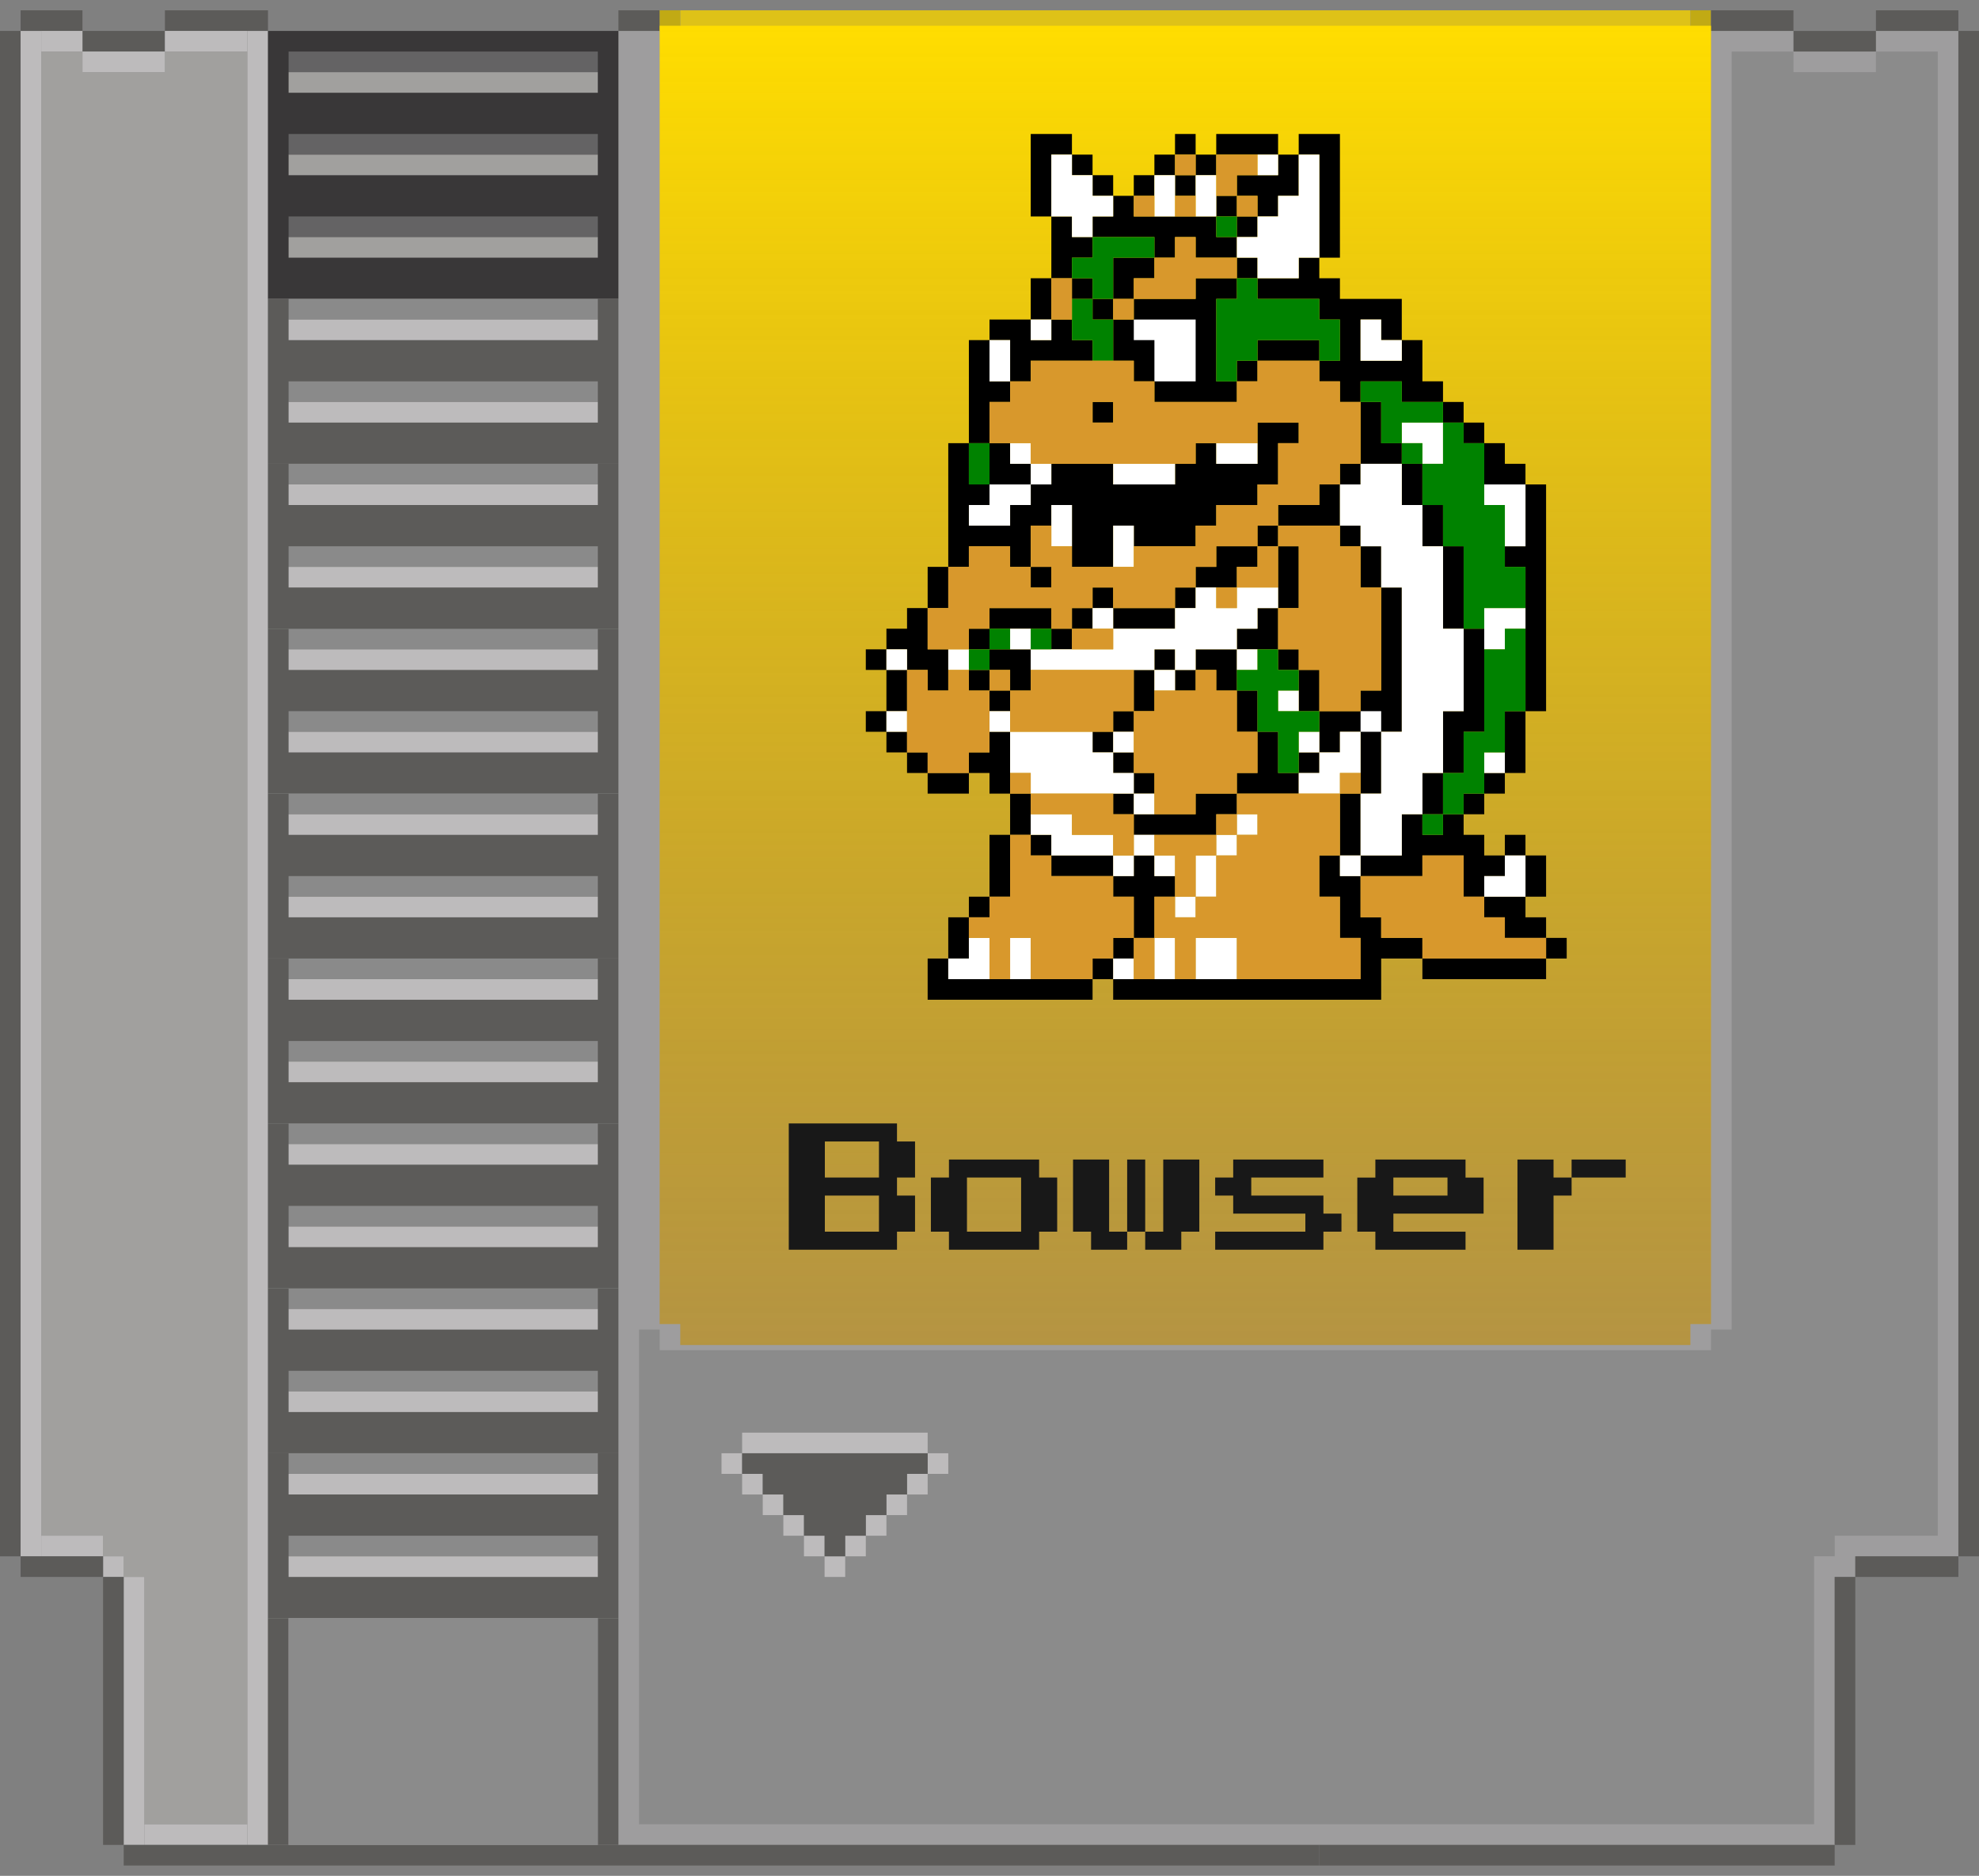 <svg xmlns="http://www.w3.org/2000/svg" width="96" height="91" fill="none" viewBox="0 0 96 91">
  <rect x="0" y="0" width="96" height="91" fill="#808080" stroke="none"/>
  <g class="Group 74">
    <g class="Group 53">
      <path fill="#BDBBBC" d="M13 1.5h82v74h-5v1h-1v13H13v-88Z" class="Rectangle 88" opacity=".5"/>
      <path fill="#A1A09E" d="M4 2.5H2v72h3v1h1v1h1v12h5v-86H8v1H4v-1Z" class="Vector 27"/>
      <path fill="#5C5B59" d="M1 1.5H0v74h1v-74Z" class="Vector 10"/>
      <path fill="#BDBBBC" d="M13 1.5h-1v88h1v-88Z" class="Vector 18"/>
      <path fill="#BDBBBC" d="M2 1.5H1v74h1v-74Z" class="Vector 19"/>
      <path fill="#BDBBBC" d="M5 75.5H2v-1h3v1Z" class="Vector 20"/>
      <path fill="#BDBBBC" d="M6 76.5H5v-1h1v1Z" class="Vector 21"/>
      <path fill="#BDBBBC" d="M12 89.5H7v-1h5v1Z" class="Vector 23"/>
      <path fill="#BDBBBC" d="M7 89.5H6v-13h1v13Z" class="Vector 22"/>
      <path fill="#5C5B59" d="M5 75.5H1v1h4v-1Z" class="Vector 11"/>
      <path fill="#5C5B59" d="M6 76.5H5v13h1v-13Z" class="Vector 12"/>
      <path fill="#5C5B59" d="M14 78.5h-1v11h1v-11Z" class="Vector 38"/>
      <path fill="#5C5B59" d="M30 78.5h-1v11h1v-11Z" class="Vector 39"/>
      <path fill="#5C5B59" d="M64 89.5H6v1h58v-1Z" class="Vector 13"/>
      <path fill="#5C5B59" d="M32 .5h-2v1h2v-1Z" class="Vector 14"/>
      <path fill="#C1AA14" d="M33 .5h-1v1h1v-1Z" class="Vector 34"/>
      <path fill="#C1AA14" d="M83 .5h-1v1h1v-1Z" class="Vector 36"/>
      <path fill="#DEC218" d="M82 .5H33v1h49v-1Z" class="Vector 35"/>
      <path fill="#5C5B59" d="M87 .5h-4v1h4v-1Z" class="Vector 28"/>
      <path fill="#5C5B59" d="M91 1.5h-4v1h4v-1Z" class="Vector 37"/>
      <path fill="#5C5B59" d="M95 .5h-4v1h4v-1Z" class="Vector 29"/>
      <path fill="#5C5B59" d="M96 1.5h-1v74h1v-74Z" class="Vector 30"/>
      <path fill="#5C5B59" d="M4 .5H1v1h3v-1Z" class="Vector 15"/>
      <path fill="#5C5B59" d="M13 .5H8v1h5v-1Z" class="Vector 16"/>
      <path fill="#5C5B59" d="M8 1.5H4v1h4v-1Z" class="Vector 17"/>
      <path fill="#BDBBBC" d="M4 2.5H2v-1h2v1Z" class="Vector 24"/>
      <path fill="#BDBBBC" d="M12 2.5H8v-1h4v1Z" class="Vector 25"/>
      <path fill="#BDBBBC" d="M8 3.5H4v-1h4v1Z" class="Vector 26"/>
      <path fill="#5C5B59" d="M95 76.5h-5v-1h5v1Z" class="Vector 31"/>
      <path fill="#5C5B59" d="M90 89.5h-1v-13h1v13Z" class="Vector 32"/>
      <path fill="#5C5B59" d="M89 90.5H64v-1h25v1Z" class="Vector 33"/>
      <path fill="#8B8B8B" d="M87 2.5h-3v62h-1v1H32v-1h-1v24h57v-13h1v-1h5v-72h-3v1h-4v-1Z" class="Union"/>
      <g class="Group 42">
        <path fill="#393738" d="M13 1.5h17v13H13z" class="Rectangle 89"/>
        <path fill="#646364" d="M14 2.5h15v1H14z" class="Rectangle 90"/>
        <path fill="#646364" d="M14 6.5h15v1H14z" class="Rectangle 92"/>
        <path fill="#646364" d="M14 10.5h15v1H14z" class="Rectangle 94"/>
        <path fill="#A1A09E" d="M14 3.5h15v1H14z" class="Rectangle 91"/>
        <path fill="#A1A09E" d="M14 7.5h15v1H14z" class="Rectangle 93"/>
        <path fill="#A1A09E" d="M14 11.5h15v1H14z" class="Rectangle 95"/>
      </g>
      <g class="Group 43">
        <path fill="#5C5B59" d="M13 14.5h17v8H13z" class="Rectangle 96"/>
        <path fill="#8A8A8A" d="M14 14.5h15v1H14z" class="Rectangle 94"/>
        <path fill="#8A8A8A" d="M14 18.5h15v1H14z" class="Rectangle 97"/>
        <path fill="#BDBBBC" d="M14 15.5h15v1H14z" class="Rectangle 95"/>
        <path fill="#BDBBBC" d="M14 19.5h15v1H14z" class="Rectangle 98"/>
      </g>
      <g class="Group 45">
        <path fill="#5C5B59" d="M13 30.5h17v8H13z" class="Rectangle 96"/>
        <path fill="#8A8A8A" d="M14 30.5h15v1H14z" class="Rectangle 94"/>
        <path fill="#8A8A8A" d="M14 34.5h15v1H14z" class="Rectangle 97"/>
        <path fill="#BDBBBC" d="M14 31.5h15v1H14z" class="Rectangle 95"/>
        <path fill="#BDBBBC" d="M14 35.5h15v1H14z" class="Rectangle 98"/>
      </g>
      <g class="Group 47">
        <path fill="#5C5B59" d="M13 46.5h17v8H13z" class="Rectangle 96"/>
        <path fill="#8A8A8A" d="M14 46.5h15v1H14z" class="Rectangle 94"/>
        <path fill="#8A8A8A" d="M14 50.5h15v1H14z" class="Rectangle 97"/>
        <path fill="#BDBBBC" d="M14 47.5h15v1H14z" class="Rectangle 95"/>
        <path fill="#BDBBBC" d="M14 51.5h15v1H14z" class="Rectangle 98"/>
      </g>
      <g class="Group 49">
        <path fill="#5C5B59" d="M13 62.5h17v8H13z" class="Rectangle 96"/>
        <path fill="#8A8A8A" d="M14 62.5h15v1H14z" class="Rectangle 94"/>
        <path fill="#8A8A8A" d="M14 66.5h15v1H14z" class="Rectangle 97"/>
        <path fill="#BDBBBC" d="M14 63.5h15v1H14z" class="Rectangle 95"/>
        <path fill="#BDBBBC" d="M14 67.5h15v1H14z" class="Rectangle 98"/>
      </g>
      <g class="Group 44">
        <path fill="#5C5B59" d="M13 22.5h17v8H13z" class="Rectangle 96"/>
        <path fill="#8A8A8A" d="M14 22.5h15v1H14z" class="Rectangle 94"/>
        <path fill="#8A8A8A" d="M14 26.5h15v1H14z" class="Rectangle 97"/>
        <path fill="#BDBBBC" d="M14 23.5h15v1H14z" class="Rectangle 95"/>
        <path fill="#BDBBBC" d="M14 27.5h15v1H14z" class="Rectangle 98"/>
      </g>
      <g class="Group 46">
        <path fill="#5C5B59" d="M13 38.5h17v8H13z" class="Rectangle 96"/>
        <path fill="#8A8A8A" d="M14 38.5h15v1H14z" class="Rectangle 94"/>
        <path fill="#8A8A8A" d="M14 42.5h15v1H14z" class="Rectangle 97"/>
        <path fill="#BDBBBC" d="M14 39.5h15v1H14z" class="Rectangle 95"/>
        <path fill="#BDBBBC" d="M14 43.5h15v1H14z" class="Rectangle 98"/>
      </g>
      <g class="Group 48">
        <path fill="#5C5B59" d="M13 54.5h17v8H13z" class="Rectangle 96"/>
        <path fill="#8A8A8A" d="M14 54.5h15v1H14z" class="Rectangle 94"/>
        <path fill="#8A8A8A" d="M14 58.5h15v1H14z" class="Rectangle 97"/>
        <path fill="#BDBBBC" d="M14 55.5h15v1H14z" class="Rectangle 95"/>
        <path fill="#BDBBBC" d="M14 59.5h15v1H14z" class="Rectangle 98"/>
      </g>
      <g class="Group 50">
        <path fill="#5C5B59" d="M13 70.5h17v8H13z" class="Rectangle 96"/>
        <path fill="#8A8A8A" d="M14 70.5h15v1H14z" class="Rectangle 94"/>
        <path fill="#8A8A8A" d="M14 74.5h15v1H14z" class="Rectangle 97"/>
        <path fill="#BDBBBC" d="M14 71.5h15v1H14z" class="Rectangle 95"/>
        <path fill="#BDBBBC" d="M14 75.5h15v1H14z" class="Rectangle 98"/>
      </g>
      <path fill="#8B8B8B" d="M14 78.5h15v11H14z" class="Rectangle 99"/>
      <path fill="url(#a)" d="M32 1.25h51v62.984h-1v1.016H33v-1.016h-1V1.25Z" class="Rectangle 102"/>
      <g class="Group 52">
        <g class="Group 51">
          <path fill="#BDBBBC" d="M40 75.5h1v1h-1z" class="Rectangle 102"/>
          <path fill="#BDBBBC" d="M41 74.5h1v1h-1z" class="Rectangle 103"/>
          <path fill="#BDBBBC" d="M39 74.5h1v1h-1z" class="Rectangle 110"/>
          <path fill="#BDBBBC" d="M38 73.5h1v1h-1z" class="Rectangle 111"/>
          <path fill="#BDBBBC" d="M37 72.5h1v1h-1z" class="Rectangle 112"/>
          <path fill="#BDBBBC" d="M36 71.5h1v1h-1z" class="Rectangle 113"/>
          <path fill="#BDBBBC" d="M35 70.5h1v1h-1z" class="Rectangle 114"/>
          <path fill="#BDBBBC" d="M42 73.5h1v1h-1z" class="Rectangle 104"/>
          <path fill="#BDBBBC" d="M43 72.5h1v1h-1z" class="Rectangle 105"/>
          <path fill="#BDBBBC" d="M44 71.5h1v1h-1z" class="Rectangle 106"/>
          <path fill="#BDBBBC" d="M45 70.5h1v1h-1z" class="Rectangle 107"/>
          <path fill="#BDBBBC" d="M36 69.5h9v1h-9z" class="Rectangle 108"/>
          <path fill="#5C5B59" d="M45 70.5h-9v1h1v1h1v1h1v1h1v1h1v-1h1v-1h1v-1h1v-1h1v-1Z" class="Vector 40"/>
        </g>
      </g>
    </g>
    <g class="Group 72">
      <path fill="#181818" d="M38.263 60.625V54.5h5.25v.875h.875v1.75h-.875V58h.875v1.75h-.875v.875h-5.25Zm1.75-3.5h2.625v-1.75h-2.625v1.75Zm0 2.625h2.625V58h-2.625v1.75Zm6.02.875v-.875h-.876v-2.625h.876v-.875h4.374v.875h.876v2.625h-.876v.875h-4.374Zm.874-.875h2.626v-2.625h-2.626v2.625Zm6.896 0h.875v.875h-1.75v-.875h-.875v-3.5h1.75v3.5Zm1.75-3.5v3.5h-.875v-3.5h.875Zm2.625 0v3.5h-.875v.875h-1.75v-.875h.875v-3.5h1.75Zm.77 4.375v-.875h4.374v-.875h-3.5V58h-.875v-.875h.875v-.875h4.376v.875h-3.5V58h3.5v.875h.875v.875h-.875v.875h-5.25Zm7.77 0v-.875h-.876v-2.625h.876v-.875h4.374v.875h.876v1.75h-4.376v.875h3.5v.875h-4.374ZM67.591 58h2.626v-.875h-2.626V58Zm7.77-.875h.876V58h-.876v2.625h-1.75V56.25h1.75v.875Zm3.5-.875v.875h-2.624v-.875h2.624Z" class="Bowser"/>
      <g class="enemy/bowser-1">
        <g class="black">
          <path fill="#000" d="M55 15.5h3v3h-2v-2h-1v-1Z"/>
          <path fill="#000" fill-rule="evenodd" d="M55 14.5v-1h1v-1h-2v2h-1v-1h-1v1h1v1h1v2h1v1h1v1h4v-1h1v-1h3v-1h-3v1h-1v1h-1v-4h1v-1h1v-1h-1v1h-2v1h-3Zm0 1h-1v-1h1v1Zm5-5v-1h-1v1h1Zm0 0h1v1h-1v-1Z" clip-rule="evenodd"/>
          <path fill="#000" d="M66 34.5h1v1h-1v-1Z"/>
          <path fill="#000" fill-rule="evenodd" d="M68 22.5v-1h-1v-2h-1v3h-1v1h-1v1h-2v1h-1v1h-2v1h-1v1h-1v1h-3v-1h-1v1h-1v-1h-1v-1h-1v1h1v1h-3v1h-1v1h1v1h-1v1h1v1h1v-1h1v-2h-2v-1h3v1h1v-1h1v-1h1v1h3v-1h1v-1h2v-1h1v-1h1v3h-1v1h-1v1h-2v1h-1v-1h-1v1h-1v2h-1v1h-1v1h1v1h1v1h-1v1h1v1h4v-1h1v-1h3v-1h1v-1h1v-1h1v3h-1v3h1v-3h1v-3h1v-7h-1v-2h-1v-1h-1v-2h1v-1h2Zm-3 3v1h1v2h1v5h-1v1h-2v-2h-1v-1h-1v-2h1v-3h-1v-1h3Zm-3 6v1h1v2h1v2h-1v1h-1v-2h-1v-2h-1v-2h2Zm-2 2v2h1v2h-1v1h-2v1h-3v-1h1v-1h-1v-1h-1v-1h1v-1h1v-2h1v1h1v-1h1v1h1Zm-8-3v-1h-1v1h1Zm-3 3h-1v-1h1v1Z" clip-rule="evenodd"/>
          <path fill="#000" d="M69 24.5v-2h-1v2h1Zm1 2v-2h-1v2h1Zm1 4v-4h-1v4h1Zm-1 7v-3h1v-4h1v5h-1v2h-1Zm0 0h-1v2h1v-2Zm-15 8h-1v1h1v-1Zm-1-3v1h1v2h1v-2h1v-1h-1v-1h-1v1h-1Z"/>
          <path fill="#000" fill-rule="evenodd" d="M51 41.5h-1v-1h1v1Zm0 0v1h3v-1h-3Z" clip-rule="evenodd"/>
          <path fill="#000" d="M50 23.5h-2v-2h1v1h1v1Zm3-4h1v1h-1v-1Z"/>
          <path fill="#000" fill-rule="evenodd" d="M50 6.5v4h1v3h-1v2h-2v1h-1v5h-1v6h-1v2h-1v1h-1v1h-1v1h1v2h-1v1h1v1h1v1h1v1h2v-1h1v1h1v2h-1v3h-1v1h-1v2h-1v2h8v-1h1v1h13v-2h2v1h6v-1h1v-1h-1v-1h-1v-1h1v-2h-1v-1h-1v1h-1v-1h-1v-1h1v-1h1v-1h1v-3h1v-11h-1v-1h-1v-1h-1v-1h-1v-1h-1v-1h-1v-2h-1v-2h-3v-1h-1v-1h1v-6h-2v1h-1v-1h-3v1h-1v-1h-1v1h-1v1h-1v1h-1v-1h-1v-1h-1v-1h-2Zm2 1v1h1v1h1v1h-1v1h-1v-1h-1v-3h1Zm4 5v-1h-3v1h-1v1h-1v2h-1v1h1v-1h1v1h1v1h-3v1h-1v-2h-1v2h1v1h-1v2h-1v2h1v1h-1v1h2v-1h1v-1h1v-1h3v1h3v-1h1v-1h1v1h2v-2h2v1h-1v2h-1v1h-2v1h-1v1h-3v-1h-1v2h-2v-3h-1v1h-1v2h-1v-1h-2v1h-1v2h-1v2h1v2h-1v-1h-1v-1h-1v1h1v2h-1v1h1v1h1v1h2v-1h1v-1h1v3h1v2h-1v3h-1v1h-1v2h-1v1h7v-1h1v1h12v-2h-1v-2h-1v-2h1v1h1v2h1v1h2v1h6v-1h-2v-1h-1v-1h2v-2h-1v1h-1v1h-1v-2h-2v1h-3v-1h2v-2h1v1h1v-1h1v-1h1v-1h1v-3h1v-7h-1v-1h1v-3h-2v-2h-1v-1h-1v-1h-2v-1h-2v1h-1v-1h-1v-1h1v-2h-1v-1h-3v-1h2v-1h1v-5h-1v2h-1v1h-1v-1h-1v-1h2v-1h-3v1h-1v-1h-1v1h-1v1h-1v1h4v1h1v1h-2v-1h-1v1h-1Zm1-4v1h1v-1h-1Zm-7 10v1h1v-1h-1Zm18-2h-1v-1h-1v2h2v-1Z" clip-rule="evenodd"/>
        </g>
        <g class="white">
          <path fill="#fff" d="M52 7.5h-1v3h1v1h1v-1h1v-1h-1v-1h-1v-1Zm10 0h-1v1h1v-1Zm1 0h1v5h-1v1h-2v-1h-1v-1h1v-1h1v-1h1v-2Zm-8 8h3v3h-2v-2h-1v-1Zm-5 0h1v1h-1v-1Zm-1 1h-1v2h1v-2Zm7-8h1v2h-1v-2Zm3 0h-1v2h1v-2Zm-5 14h3v1h-3v-1Zm7 0v-1h-2v1h2Zm5-7h1v1h1v1h-2v-2Zm-17 6h1v1h-1v-1Zm1 2v-1h1v1h-1Zm0 0v1h-1v1h-2v-1h1v-1h2Zm1 1h1v2h-1v-2Zm4 1h-1v2h1v-2Zm13-5h2v2h-1v-1h-1v-1Zm4 3h2v3h-1v-2h-1v-1Zm-5 3h-1v-1h-1v-2h1v-1h2v2h1v2h1v4h1v4h-1v3h-1v2h-1v2h-2v-3h1v-3h1v-7h-1v-2Z"/>
          <path fill="#fff" d="M66 35.5v-1h1v1h-1Z"/>
          <path fill="#fff" fill-rule="evenodd" d="M64 36.5h-1v-1h1v1Zm0 0h1v-1h1v2h-1v1h-2v-1h1v-1Z" clip-rule="evenodd"/>
          <path fill="#fff" d="M66 41.5v1h-1v-1h1Zm8 2h-2v-1h1v-1h1v2Zm-2-14v2h1v-1h1v-1h-2Zm1 7h-1v1h1v-1Z"/>
          <path fill="#fff" fill-rule="evenodd" d="M59 28.5h-1v1h-1v1h-3v-1h-1v1h1v1h-4v-1h-1v1h1v1h6v1h1v-1h1v-1h2v1h1v-1h-1v-1h1v-1h1v-1h-2v1h-1v-1Zm-2 4v-1h-1v1h1Z" clip-rule="evenodd"/>
          <path fill="#fff" d="M62 33.5h1v1h-1v-1Zm-9 3v-1h-4v-1h-1v1h1v2h1v1h5v1h1v-1h-1v-1h-1v-1h1v-1h-1v1h-1Zm8 3h-1v1h-1v1h-1v2h-1v1h1v-1h1v-2h1v-1h1v-1Zm-5 6h1v2h-1v-2Zm-1 1h-1v1h1v-1Zm-6-1h1v2h-1v-2Zm-1 0v2h-2v-1h1v-1h1Zm4-5v-1h-2v1h1v1h3v1h1v-1h1v1h1v-1h-1v-1h-1v1h-1v-1h-2Zm-5-9h-1v1h1v-1Zm-4 0h1v1h-1v-1Zm1 3h-1v1h1v-1Zm16 13v-2h-2v2h2Z"/>
        </g>
        <g class="green">
          <path fill="#008200" d="M59 10.5h1v1h-1v-1Zm-6 1h3v1h-2v2h-1v-1h-1v-1h1v-1Zm0 3v1h1v2h-1v-1h-1v-2h1Zm6 0h1v-1h1v1h3v1h1v2h-1v-1h-3v1h-1v1h-1v-4Zm7 4h2v1h2v1h-2v1h-1v-2h-1v-1Z"/>
          <path fill="#008200" fill-rule="evenodd" d="M69 22.5h-1v-1h1v1Zm0 0v2h1v2h1v4h1v-1h2v-2h-1v-3h-1v-3h-1v-1h-1v2h-1Z" clip-rule="evenodd"/>
          <path fill="#008200" d="M74 30.5h-1v1h-1v4h-1v2h-1v2h-1v1h1v-1h1v-1h1v-2h1v-2h1v-4Zm-12 2h1v1h-1v1h2v1h-1v2h-1v-2h-1v-2h-1v-1h1v-1h1v1Zm-12-2h1v1h-1v-1Zm-1 0h-1v1h-1v1h1v-1h1v-1Zm-1-9h-1v2h1v-2Z"/>
        </g>
        <g class="orange">
          <path fill="#D8982C" d="M58 7.5h-1v1h1v-1Zm3 0h-2v2h1v1h1v-1h-1v-1h1v-1Zm-4 2h1v1h-1v-1Zm-1 0h-1v1h1v-1Zm1 2h1v1h2v1h-2v1h-3v-1h1v-1h1v-1Zm-2 3v1h-1v-1h1Zm-4-1h1v2h-1v-2Zm0 15h1v1h-1v-1Z"/>
          <path fill="#D8982C" fill-rule="evenodd" d="M55 17.5h-5v1h-1v1h-1v2h2v1h8v-1h3v-1h2v1h-1v2h-1v1h-2v1h-1v1h-3v1h-3v-1h-1v-1h-1v2h-1v-1h-2v1h-1v2h-1v2h2v-1h1v-1h3v1h1v1h2v-1h-2v-1h1v-1h1v1h3v-1h1v-1h1v-1h2v1h-1v1h-1v1h1v-1h2v-2h1v3h-1v2h1v1h1v2h2v-1h1v-5h-1v-2h-1v-1h-3v-1h2v-1h1v-1h1v-3h-1v-1h-1v-1h-3v1h-1v1h-4v-1h-1v-1Zm7 8v1h-1v-1h1Zm-11 3v-1h-1v1h1Zm3-9h-1v1h1v-1Z" clip-rule="evenodd"/>
          <path fill="#D8982C" d="M50 18.5h1v1h-1v-1Zm-6 14h1v1h1v-1h1v1h1v3h-1v1h-2v-1h-1v-4Zm5 1h-1v-1h1v1Zm6 1h-1v1h-5v-2h1v-1h5v2Zm5 4h-2v1h-2v-2h-1v-3h1v-1h2v-1h1v1h1v2h1v2h-1v1Z"/>
          <path fill="#D8982C" fill-rule="evenodd" d="M65 38.5h-5v1h-1v1h-3v1h1v2h-1v2h-1v-2h-1v-1h-3v-1h-1v-1h-1v3h-1v1h-1v1h1v2h1v-2h1v2h3v-1h1v-1h1v2h1v-2h1v2h1v-2h2v2h6v-2h-1v-2h-1v-2h1v-3Zm-7 5v1h-1v-1h1Zm1-2v2h-1v-2h1Zm1-1h1v-1h-1v1Zm0 0v1h-1v-1h1Z" clip-rule="evenodd"/>
          <path fill="#D8982C" d="M65 38.5v-1h1v1h-1Zm1 4h3v-1h2v2h1v1h1v1h2v1h-6v-1h-2v-1h-1v-2Zm-12-3v-1h-4v-1h-1v1h1v1h2v1h2v1h1v-2h-1Z"/>
        </g>
      </g>
    </g>
  </g>
  <defs>
    <linearGradient id="a" x1="57.5" x2="57.5" y1="1.25" y2="65.25" class="a" gradientUnits="userSpaceOnUse">
      <stop stop-color="#FD0"/>
      <stop offset="1" stop-color="#C58E00" stop-opacity=".58"/>
    </linearGradient>
  </defs>
</svg>
